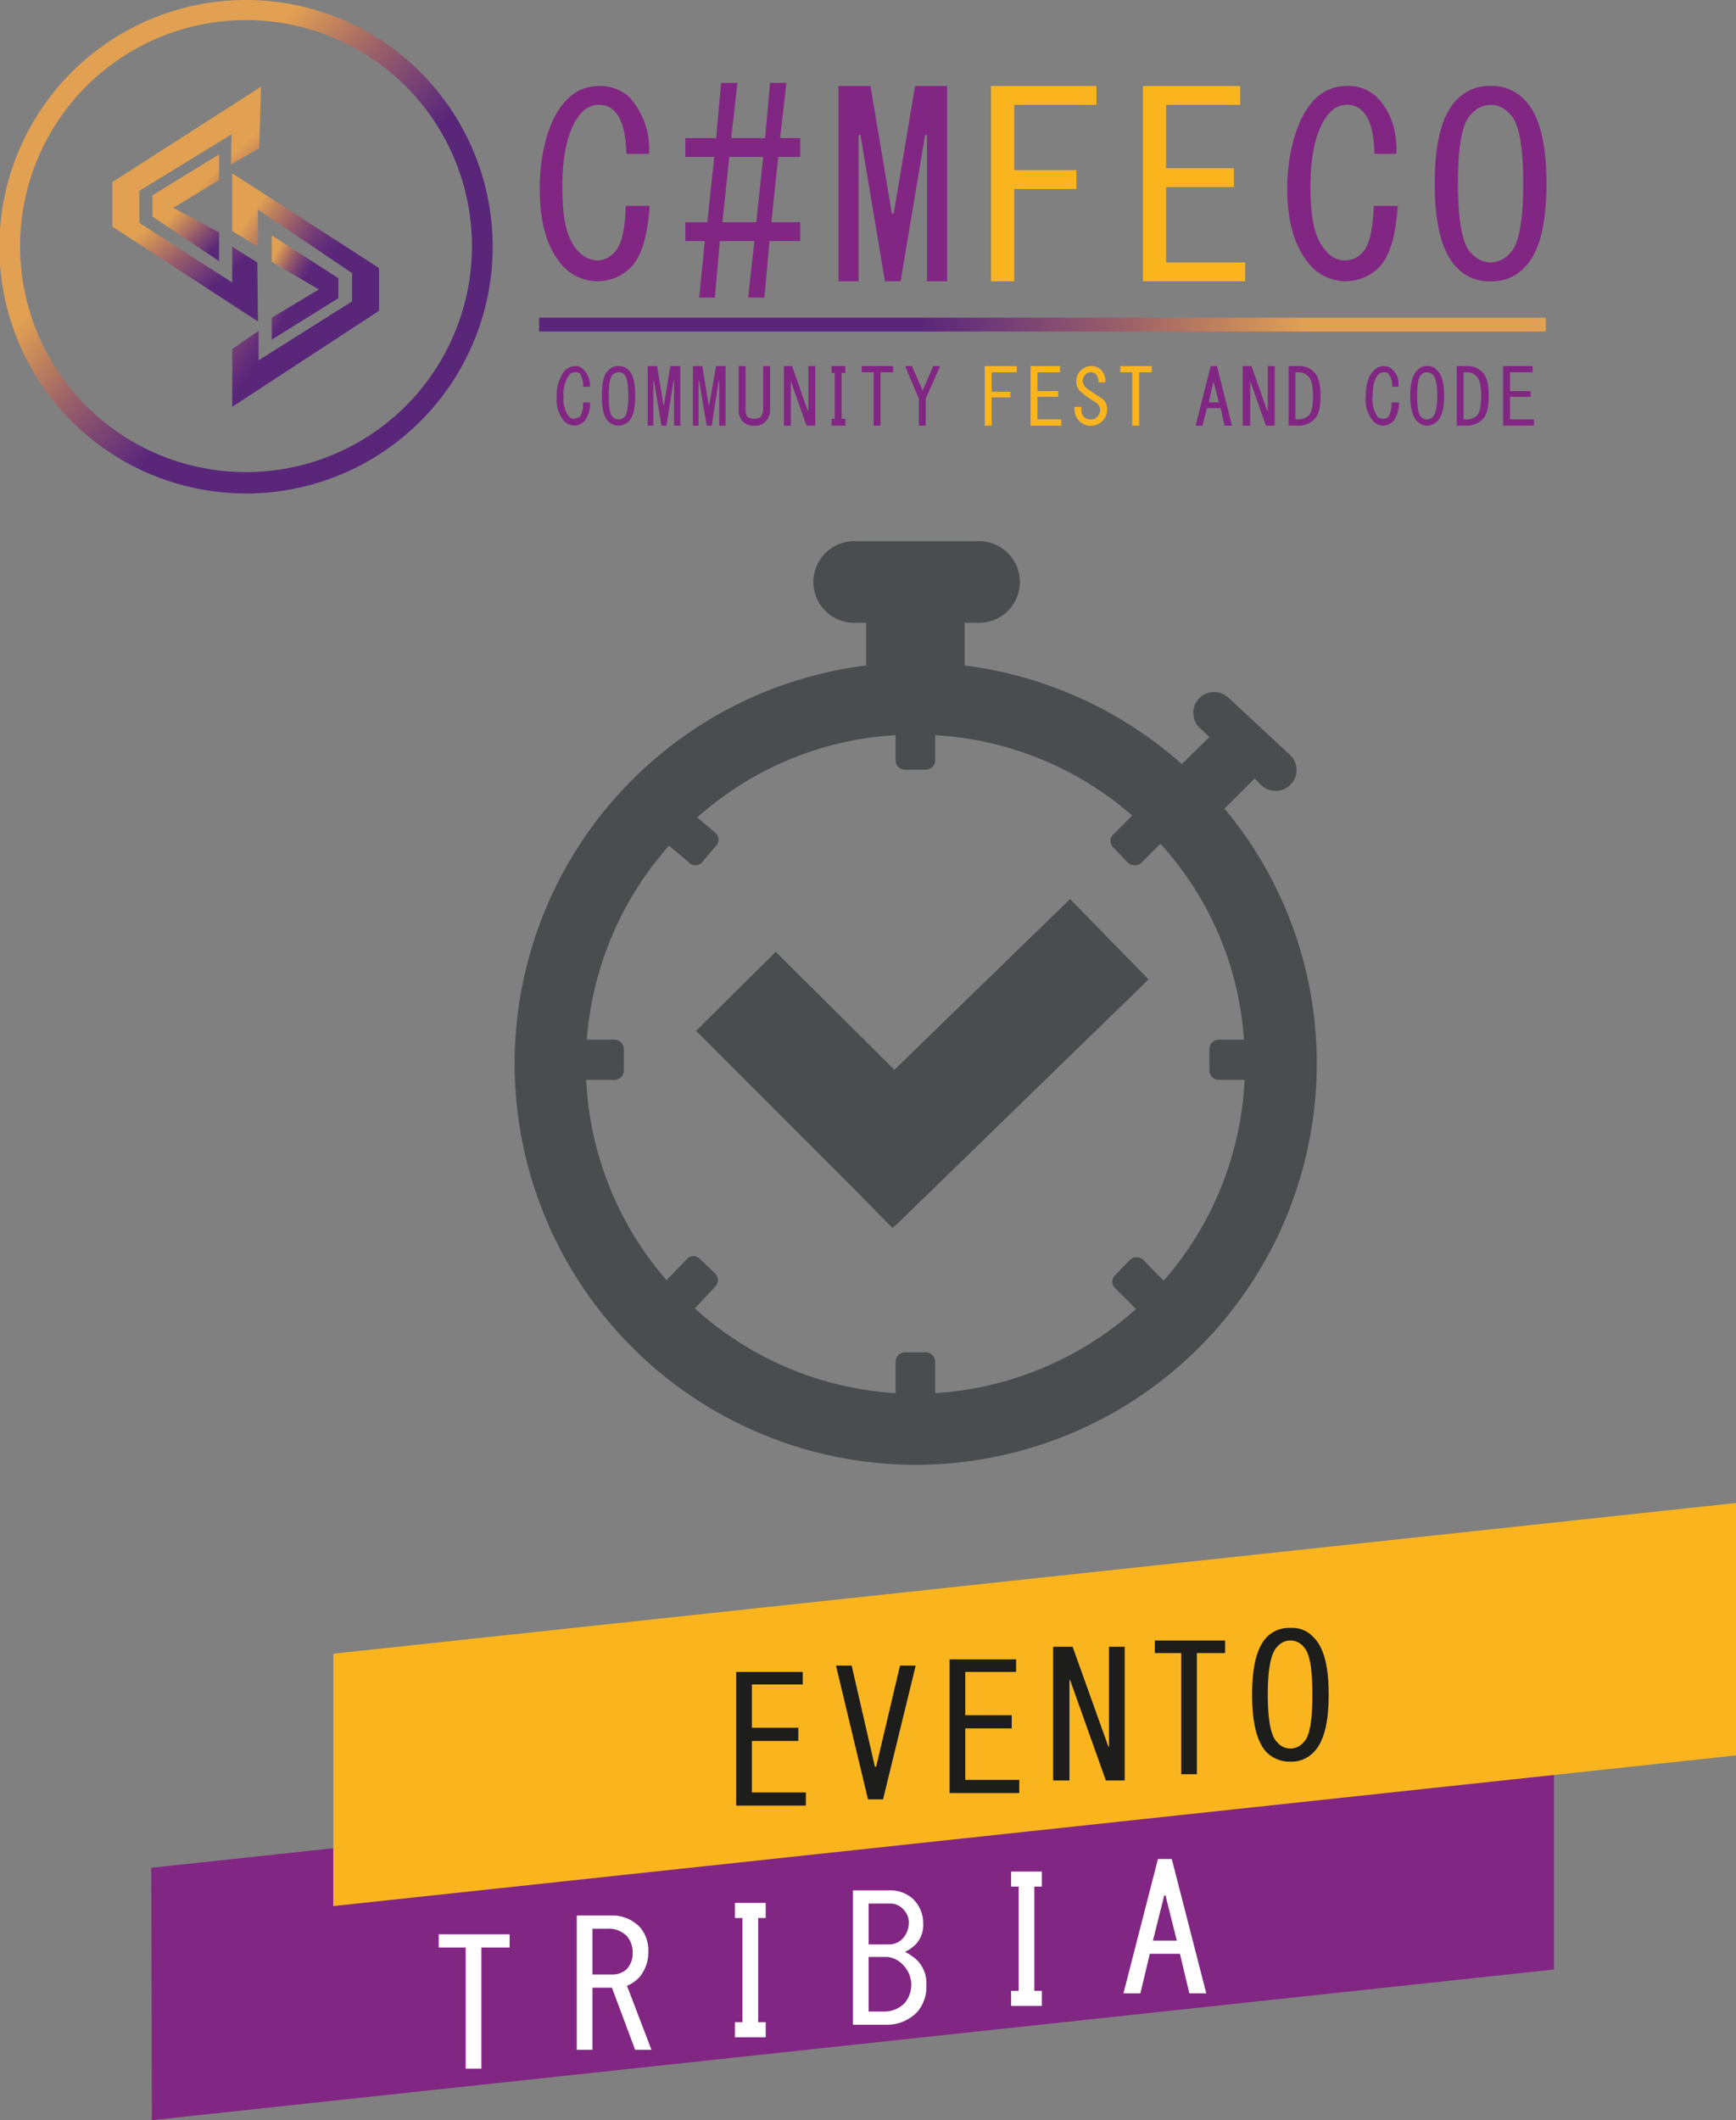 <svg xmlns="http://www.w3.org/2000/svg" xmlns:xlink="http://www.w3.org/1999/xlink" viewBox="0 0 276.6 337.7"><rect x="0" y="0" width="276.6" height="337.7" fill="#808080" stroke="none"/><defs><style>.cls-1{fill:#494d4e;}.cls-2{fill:url(#Degradado_sin_nombre_6);}.cls-3{fill:url(#Degradado_sin_nombre_6-2);}.cls-4{fill:url(#Degradado_sin_nombre_3);}.cls-5{fill:url(#Degradado_sin_nombre_4);}.cls-6{fill:url(#Degradado_sin_nombre_5);}.cls-7{fill:#822684;}.cls-8{fill:#fab51e;}.cls-9{fill:url(#Degradado_sin_nombre_6-3);}.cls-10{fill:#1d1d1b;}.cls-11{fill:#fff;}</style><linearGradient id="Degradado_sin_nombre_6" x1="10.64" y1="-870.63" x2="69.69" y2="-922.37" gradientTransform="matrix(1, 0, 0, -1, 0, -856.45)" gradientUnits="userSpaceOnUse"><stop offset="0.24" stop-color="#e2a052"/><stop offset="0.42" stop-color="#9a6069"/><stop offset="0.56" stop-color="#6c3778"/><stop offset="0.62" stop-color="#59267a"/></linearGradient><linearGradient id="Degradado_sin_nombre_6-2" x1="26.8" y1="-877.94" x2="50.99" y2="-906.11" xlink:href="#Degradado_sin_nombre_6"/><linearGradient id="Degradado_sin_nombre_3" x1="25.55" y1="-882.02" x2="40.09" y2="-896.26" gradientTransform="matrix(1, 0, 0, -1, 0, -856.45)" gradientUnits="userSpaceOnUse"><stop offset="0.37" stop-color="#e2a052"/><stop offset="0.41" stop-color="#d59456"/><stop offset="0.67" stop-color="#7d4672"/><stop offset="0.79" stop-color="#59267a"/></linearGradient><linearGradient id="Degradado_sin_nombre_4" x1="27.82" y1="-895.97" x2="54.44" y2="-914.13" gradientTransform="matrix(1, 0, 0, -1, 0, -856.45)" gradientUnits="userSpaceOnUse"><stop offset="0.22" stop-color="#e2a052"/><stop offset="0.3" stop-color="#be815d"/><stop offset="0.42" stop-color="#945a6b"/><stop offset="0.52" stop-color="#743e75"/><stop offset="0.61" stop-color="#612c7a"/><stop offset="0.67" stop-color="#59267a"/></linearGradient><linearGradient id="Degradado_sin_nombre_5" x1="36.82" y1="-898.61" x2="53.85" y2="-908.23" gradientTransform="matrix(1, 0, 0, -1, 0, -856.45)" gradientUnits="userSpaceOnUse"><stop offset="0.27" stop-color="#e2a052"/><stop offset="0.33" stop-color="#be815d"/><stop offset="0.41" stop-color="#945a6b"/><stop offset="0.49" stop-color="#743e75"/><stop offset="0.55" stop-color="#612c7a"/><stop offset="0.59" stop-color="#59267a"/></linearGradient><linearGradient id="Degradado_sin_nombre_6-3" x1="-744.98" y1="51.63" x2="-584.58" y2="51.63" gradientTransform="matrix(1, 0, 0, -1, 830.94, 103.27)" xlink:href="#Degradado_sin_nombre_6"/></defs><title>events_quiz</title><g id="Capa_2" data-name="Capa 2"><g id="events_quiz"><polygon class="cls-1" points="143.1 194.8 183 156 170.5 143.2 142.5 170.4 123.6 151.6 110.9 164.2 136.5 189.8 142.2 195.6 142.3 195.5 142.3 195.5 143.1 194.8"/><path class="cls-1" d="M195.1,128.8l4.8-4.8,1.1,1.1a3.3,3.3,0,1,0,4.5-4.9l-9.8-9.1a3.3,3.3,0,1,0-4.5,4.9l1.5,1.4-4.4,4.3A64.2,64.2,0,0,0,153.7,106V99.2H156a6.5,6.5,0,0,0,0-13H136.1a6.5,6.5,0,0,0,0,13H138V106a63.9,63.9,0,1,0,71.8,63.5A63.2,63.2,0,0,0,195.1,128.8ZM185.4,204l-3.2-3.3a1.6,1.6,0,0,0-2.2,0l-2.3,2.4a1.4,1.4,0,0,0,0,2.1l3.3,3.3a52.9,52.9,0,0,1-32,13.4v-5a1.5,1.5,0,0,0-1.5-1.5h-3.3a1.5,1.5,0,0,0-1.5,1.5v5a52.4,52.4,0,0,1-32-13.5l3.3-3.5a1.5,1.5,0,0,0-.1-2.1l-2.4-2.3a1.4,1.4,0,0,0-2.1.1l-3.2,3.3A52.3,52.3,0,0,1,93.4,172h4.5a1.5,1.5,0,0,0,1.5-1.5v-3.4a1.5,1.5,0,0,0-1.5-1.5H93.5a52.4,52.4,0,0,1,13.1-30.9l3.2,2.7a1.4,1.4,0,0,0,2.1-.1l2.2-2.6a1.4,1.4,0,0,0-.2-2.1l-2.8-2.4a51.8,51.8,0,0,1,31.6-13.1V121a1.5,1.5,0,0,0,1.5,1.6h3.3A1.5,1.5,0,0,0,149,121v-3.9a52.3,52.3,0,0,1,31.4,12.8l-3,3a1.4,1.4,0,0,0,0,2.1l2.3,2.4a1.6,1.6,0,0,0,2.2,0l3-3a51.4,51.4,0,0,1,13.3,31.2h-4a1.5,1.5,0,0,0-1.5,1.5v3.4a1.5,1.5,0,0,0,1.5,1.5h4.1A52.3,52.3,0,0,1,185.4,204Z"/><g id="Capa_2-2" data-name="Capa 2"><g id="Capa_2-2-2" data-name="Capa 2-2"><path class="cls-2" d="M39.3,0A39.3,39.3,0,1,0,78.5,39.3,39.3,39.3,0,0,0,39.3,0Zm0,75.2A36,36,0,1,1,75.2,39.3,36,36,0,0,1,39.3,75.2Z"/><polygon class="cls-3" points="41.3 23.6 41.6 13.8 17.9 29 17.9 36.1 41.1 51.2 41 41.8 37 39.3 37 45 22.2 35.5 22.2 30.4 36.9 21.4 36.8 26.2 41.3 23.6"/><polygon class="cls-4" points="34.9 28.7 34.9 24.6 24.3 31.1 24.3 34.5 34.9 41.6 34.9 37 27.6 33.1 34.9 28.7"/><polygon class="cls-5" points="37 36.8 41.1 39.3 41.1 33.4 56.1 43.5 56.1 48 41.2 57.4 41.2 52.7 37 55.6 37 64.8 60.4 49.5 60.4 42.7 37 27.6 37 36.8"/><polygon class="cls-6" points="43.3 37.5 43.3 41.7 50.8 46.1 43.3 50.6 43.3 54.1 53.9 47.5 53.9 44.3 43.3 37.5"/></g></g><path class="cls-7" d="M100.5,42.6a7.5,7.5,0,0,1-10.6,0C87.3,39.9,86,35.8,86,30.1s1.4-11.3,4.3-14.2a7,7,0,0,1,5.1-2.2,6.9,6.9,0,0,1,4.8,1.7,12.1,12.1,0,0,1,3.2,9.1H99.8c-.1-3.4-.7-5.6-1.9-6.8a3.2,3.2,0,0,0-2.5-1,3.8,3.8,0,0,0-2.6,1.1c-2.1,2.2-3.2,6.2-3.2,12s.9,8.6,2.7,10.4a4.5,4.5,0,0,0,2.9,1.3,3.9,3.9,0,0,0,2.7-1.3c1.1-1.1,1.7-3.5,1.8-7.4h3.8C103.2,37.6,102.2,40.9,100.5,42.6Z"/><path class="cls-7" d="M119.2,47.4l1-9h-5.5l-.8,9h-2.5l.9-9h-3.1v-3h3.5L113.8,25h-4.6V22h4.9l.8-8.8h2.6l-1,8.8h5.4l.8-8.8h2.6l-1,8.8h3.2v3H124l-1.1,10.4h4.6v3h-4.9l-.8,9Zm1.3-12L121.6,25h-5.4l-1.1,10.4Z"/><path class="cls-7" d="M136.8,21.5V44.8h-3.2V13.7h5.1L142.1,34h.3l3.4-20.3h5.1V44.8h-3.2V21.5h-.3l-3.9,23.3H141l-3.9-23.3Z"/><path class="cls-8" d="M157.9,44.8V13.7h16.8v3H161.6V27.1h9.9v3h-9.9V44.8Z"/><path class="cls-8" d="M185.8,26.8h10.8v3H185.8v12h12.6v3H182.1V13.7h15.5v3H185.8Z"/><path class="cls-7" d="M219.7,42.6a7.5,7.5,0,0,1-10.6,0c-2.6-2.7-4-6.8-4-12.5s1.5-11.3,4.3-14.2a7,7,0,0,1,5.1-2.2,6.5,6.5,0,0,1,4.8,1.7c2.3,2.3,3.3,5.3,3.2,9.1H219c-.1-3.4-.7-5.6-1.9-6.8a3.3,3.3,0,0,0-2.6-1,3.6,3.6,0,0,0-2.5,1.1c-2.1,2.2-3.2,6.2-3.2,12s.9,8.6,2.7,10.4a3.7,3.7,0,0,0,5.6,0c1.1-1.1,1.6-3.5,1.8-7.4h3.8C222.4,37.6,221.4,40.9,219.7,42.6Z"/><path class="cls-7" d="M246.4,29.2q0,10.1-3.6,13.5a6.9,6.9,0,0,1-5.2,2.1,7,7,0,0,1-5.4-2.1q-3.6-3.5-3.6-13.5c0-6.6,1.2-11.1,3.6-13.4a7,7,0,0,1,5.4-2.1,6.9,6.9,0,0,1,5.2,2.1C245.2,18.1,246.4,22.6,246.4,29.2Zm-14.1,0c0,6,.7,9.8,2.1,11.1a4.2,4.2,0,0,0,3.2,1.5,4.1,4.1,0,0,0,3-1.5c1.4-1.3,2.1-5.1,2.1-11.1s-.7-9.7-2.1-11a4.1,4.1,0,0,0-3-1.5,4.2,4.2,0,0,0-3.2,1.5C233,19.5,232.3,23.2,232.3,29.2Z"/><path class="cls-7" d="M93.1,67.1a2.4,2.4,0,0,1-1.6.7,2.6,2.6,0,0,1-1.6-.7,5.2,5.2,0,0,1-1.2-3.8A6.3,6.3,0,0,1,90,59a2.6,2.6,0,0,1,1.6-.7,1.7,1.7,0,0,1,1.4.6,3.5,3.5,0,0,1,1,2.7H92.9a3.6,3.6,0,0,0-.5-2.1,1.1,1.1,0,0,0-.8-.2,1.1,1.1,0,0,0-.8.3,5.1,5.1,0,0,0-1,3.6,4.4,4.4,0,0,0,.9,3.2,1.1,1.1,0,0,0,.8.3l.9-.3a3.9,3.9,0,0,0,.5-2.3H94A4.3,4.3,0,0,1,93.1,67.1Z"/><path class="cls-7" d="M101.2,63c0,2.1-.3,3.4-1,4.1a2.6,2.6,0,0,1-1.6.7,2.4,2.4,0,0,1-1.7-.7c-.7-.7-1-2-1-4.1s.3-3.3,1-4a2.1,2.1,0,0,1,1.7-.7,2.1,2.1,0,0,1,1.6.7C100.9,59.7,101.2,61,101.2,63ZM97,63c0,1.9.2,3,.6,3.4a1.3,1.3,0,0,0,1,.4,1.2,1.2,0,0,0,.9-.4c.4-.4.6-1.5.6-3.4s-.2-2.9-.6-3.3a1.2,1.2,0,0,0-.9-.4,1.3,1.3,0,0,0-1,.4Q97,60.3,97,63Z"/><path class="cls-7" d="M104.1,60.7v7.1h-.9V58.3h1.5l1,6.2h.1l1-6.2h1.6v9.5h-1V60.7h-.1l-1.1,7.1h-.8l-1.2-7.1Z"/><path class="cls-7" d="M111.3,60.7v7.1h-.9V58.3h1.5l1,6.2h.1l1.1-6.2h1.5v9.5h-1V60.7h-.1l-1.1,7.1h-.8l-1.2-7.1Z"/><path class="cls-7" d="M117.7,58.3h1.1v6.9a1.9,1.9,0,0,0,.3,1.2,1.8,1.8,0,0,0,1.1.3h0a1.7,1.7,0,0,0,1-.3,2.1,2.1,0,0,0,.4-1.2V58.3h1.1v6.9a2.6,2.6,0,0,1-.8,2,2.1,2.1,0,0,1-1.7.6h0a2.3,2.3,0,0,1-1.8-.6,2.6,2.6,0,0,1-.7-2Z"/><path class="cls-7" d="M129.9,58.3v9.5h-1.4L126,60.7h0v7.1h-1.1V58.3h1.3l2.5,7.1h.1V58.3Z"/><path class="cls-7" d="M134.1,66.7h.6v1.1h-2.2V66.7h.5V59.4h-.5V58.3h2.2v1.1h-.6Z"/><path class="cls-7" d="M139.2,67.8V59.3h-1.9v-1h5v1h-2v8.5Z"/><path class="cls-7" d="M145.3,58.3l1.7,3.9h0l1.7-3.9h1.1l-2.3,5.2v4.3h-1.1V63.5l-2.2-5.2Z"/><path class="cls-8" d="M156.9,67.8V58.3H162v1h-4v3.1h3v.9h-3v4.5Z"/><path class="cls-8" d="M165.3,62.3h3.3v.9h-3.3v3.6h3.8v1h-4.9V58.3h4.7v1h-3.6Z"/><path class="cls-8" d="M175.3,63.3a2,2,0,0,1,1.1,1.8,2.6,2.6,0,0,1-.8,2,2.6,2.6,0,0,1-4.4-1.8v-.5h1.1v.4a1.5,1.5,0,0,0,.4,1.2,1.3,1.3,0,0,0,1,.4,1.2,1.2,0,0,0,1.1-.4,1.6,1.6,0,0,0,.5-1.1,1.5,1.5,0,0,0-.7-1.2,18.8,18.8,0,0,1-2.3-1.6,2.1,2.1,0,0,1-.8-1.7,2.4,2.4,0,0,1,.7-1.8,2.6,2.6,0,0,1,1.6-.7,2,2,0,0,1,1.6.6,2.4,2.4,0,0,1,.7,2H175a1.6,1.6,0,0,0-.4-1.3,1.2,1.2,0,0,0-1.6,0,1.6,1.6,0,0,0-.5,1.1,1.9,1.9,0,0,0,.7,1.2Z"/><path class="cls-8" d="M180.4,67.8V59.3h-1.9v-1h5v1h-2v8.5Z"/><path class="cls-7" d="M191.6,67.8h-1.1l2.4-9.5h1l2.4,9.5h-1.2l-.6-2.8h-2.2Zm1.8-6.9h-.1l-.7,3.2h1.6Z"/><path class="cls-7" d="M203.1,58.3v9.5h-1.4l-2.5-7.1h0v7.1H198V58.3h1.4l2.5,7.1h.1V58.3Z"/><path class="cls-7" d="M209.3,59.2c.8.7,1.1,2,1.1,3.9s-.3,3-1,3.7a3.5,3.5,0,0,1-2.4,1h-1.7V58.3H207A3.2,3.2,0,0,1,209.3,59.2ZM207,66.8a2.4,2.4,0,0,0,1.5-.6c.5-.5.7-1.6.7-3.1s-.2-2.7-.8-3.2a2,2,0,0,0-1.4-.6h-.6v7.5Z"/><path class="cls-7" d="M222,67.1a2.6,2.6,0,0,1-1.6.7,2.4,2.4,0,0,1-1.6-.7,5.2,5.2,0,0,1-1.2-3.8c0-2,.4-3.4,1.3-4.3a2.3,2.3,0,0,1,1.5-.7,2,2,0,0,1,1.5.6,3.1,3.1,0,0,1,.9,2.7h-1a2.9,2.9,0,0,0-.6-2.1c-.2-.2-.4-.2-.8-.2a.9.9,0,0,0-.7.3c-.7.6-1,1.8-1,3.6a4.9,4.9,0,0,0,.8,3.2,1.6,1.6,0,0,0,.9.3,1.3,1.3,0,0,0,.8-.3,3.9,3.9,0,0,0,.5-2.3h1.2A4.8,4.8,0,0,1,222,67.1Z"/><path class="cls-7" d="M230.1,63c0,2.1-.4,3.4-1.1,4.1a2.4,2.4,0,0,1-1.6.7,2.2,2.2,0,0,1-1.6-.7c-.7-.7-1.1-2-1.1-4.1s.4-3.3,1.1-4a1.9,1.9,0,0,1,1.6-.7,2,2,0,0,1,1.6.7C229.7,59.7,230.1,61,230.1,63Zm-4.3,0c0,1.9.2,3,.6,3.4a1.4,1.4,0,0,0,1,.4,1.2,1.2,0,0,0,.9-.4c.4-.4.7-1.5.7-3.4s-.3-2.9-.7-3.3a1.2,1.2,0,0,0-.9-.4,1.4,1.4,0,0,0-1,.4Q225.8,60.3,225.8,63Z"/><path class="cls-7" d="M236.1,59.2c.8.7,1.1,2,1.1,3.9s-.3,3-1,3.7a3.5,3.5,0,0,1-2.4,1h-1.7V58.3h1.7A3.2,3.2,0,0,1,236.1,59.2Zm-2.3,7.6a2.4,2.4,0,0,0,1.5-.6c.5-.5.7-1.6.7-3.1s-.2-2.7-.8-3.2a2,2,0,0,0-1.4-.6h-.6v7.5Z"/><path class="cls-7" d="M240.6,62.3h3.3v.9h-3.3v3.6h3.8v1h-4.9V58.3h4.7v1h-3.6Z"/><rect class="cls-9" x="86" y="50.5" width="160.4" height="2.2" transform="translate(332.3 103.3) rotate(180)"/><polygon class="cls-7" points="247.6 273.5 247.6 313.7 24.2 337.7 24.1 297.5 247.6 273.5"/><polygon class="cls-8" points="276.6 239.4 276.6 279.6 53.1 303.6 53.1 263.4 276.6 239.4"/><path class="cls-10" d="M119.8,275.2h7.4v2.1h-7.4v8.2h8.6v2.1H117.3V266.3h10.6v2h-8.1Z"/><path class="cls-10" d="M135.7,265.3l3.7,16.1h.2l3.8-16.1h2.5l-5.2,21.3h-2.4l-5.1-21.3Z"/><path class="cls-10" d="M153.8,273.2h7.4v2.1h-7.4v8.2h8.6v2.1H151.3V264.3h10.6v2h-8.1Z"/><path class="cls-10" d="M179.2,262.3v21.3h-3l-5.7-16h-.1v16h-2.6V262.3h3.1l5.7,15.9h.1V262.3Z"/><path class="cls-10" d="M188.2,282.6V263.3H184v-2h11.2v2h-4.5v19.3Z"/><path class="cls-10" d="M211.7,269.9c0,4.6-.8,7.7-2.5,9.3a4.9,4.9,0,0,1-3.6,1.4,5.3,5.3,0,0,1-3.7-1.4q-2.4-2.4-2.4-9.3c0-4.6.8-7.6,2.4-9.2a4.9,4.9,0,0,1,3.7-1.4,4.5,4.5,0,0,1,3.6,1.4C210.9,262.3,211.7,265.3,211.7,269.9Zm-9.7,0c0,4.1.5,6.7,1.5,7.6a2.7,2.7,0,0,0,4.2,0c1-.9,1.4-3.5,1.4-7.6s-.4-6.6-1.4-7.6a2.7,2.7,0,0,0-4.2,0C202.5,263.3,202,265.8,202,269.9Z"/><path class="cls-11" d="M74.2,329.5V310.2H69.9v-2.1H81.2v2.1H76.7v19.3Z"/><path class="cls-11" d="M101.9,306.9a5.6,5.6,0,0,1,1.4,4,6.1,6.1,0,0,1-1.4,4,5.6,5.6,0,0,1-2,1.4l3.9,10.2h-2.6l-3.7-9.9H94.4v9.9H91.9V305.1h5.5A6.1,6.1,0,0,1,101.9,306.9Zm-2,6.7a3.7,3.7,0,0,0,.9-2.7,3.8,3.8,0,0,0-1-2.6,4.1,4.1,0,0,0-3-1.1H94.4v7.3h3.2A3.3,3.3,0,0,0,99.9,313.6Z"/><path class="cls-11" d="M120.8,322.1H122v2.4h-4.9v-2.4h1.2V305.5h-1.2v-2.4H122v2.4h-1.2Z"/><path class="cls-11" d="M145.4,302.4a5.4,5.4,0,0,1,1.7,4,4.5,4.5,0,0,1-1.2,3.3,6.7,6.7,0,0,1-1.7,1.2,7.8,7.8,0,0,1,2,1.4,5.3,5.3,0,0,1,1.4,3.9,6.1,6.1,0,0,1-1.4,4.2,6.6,6.6,0,0,1-4.8,2.1h-5.5V301.1h5.7A5.4,5.4,0,0,1,145.4,302.4Zm-1.6,6.4a3.7,3.7,0,0,0,1-2.4,2.9,2.9,0,0,0-.8-2.2,2.8,2.8,0,0,0-2-1h-3.6v6.5h3.3A2.9,2.9,0,0,0,143.8,308.8Zm-5.4,2.9v8.7h2.5a4.6,4.6,0,0,0,3.2-1.3,4.5,4.5,0,0,0-.1-6,4,4,0,0,0-2.6-1.4Z"/><path class="cls-11" d="M164.8,317.1H166v2.4h-4.9v-2.4h1.2V300.5h-1.2v-2.4H166v2.4h-1.2Z"/><path class="cls-11" d="M181.7,317.5H179l5.5-21.4h2.2l5.5,21.4h-2.7l-1.5-6.3h-4.8Zm4-15.6h-.2l-1.8,7.2h3.8Z"/></g></g></svg>